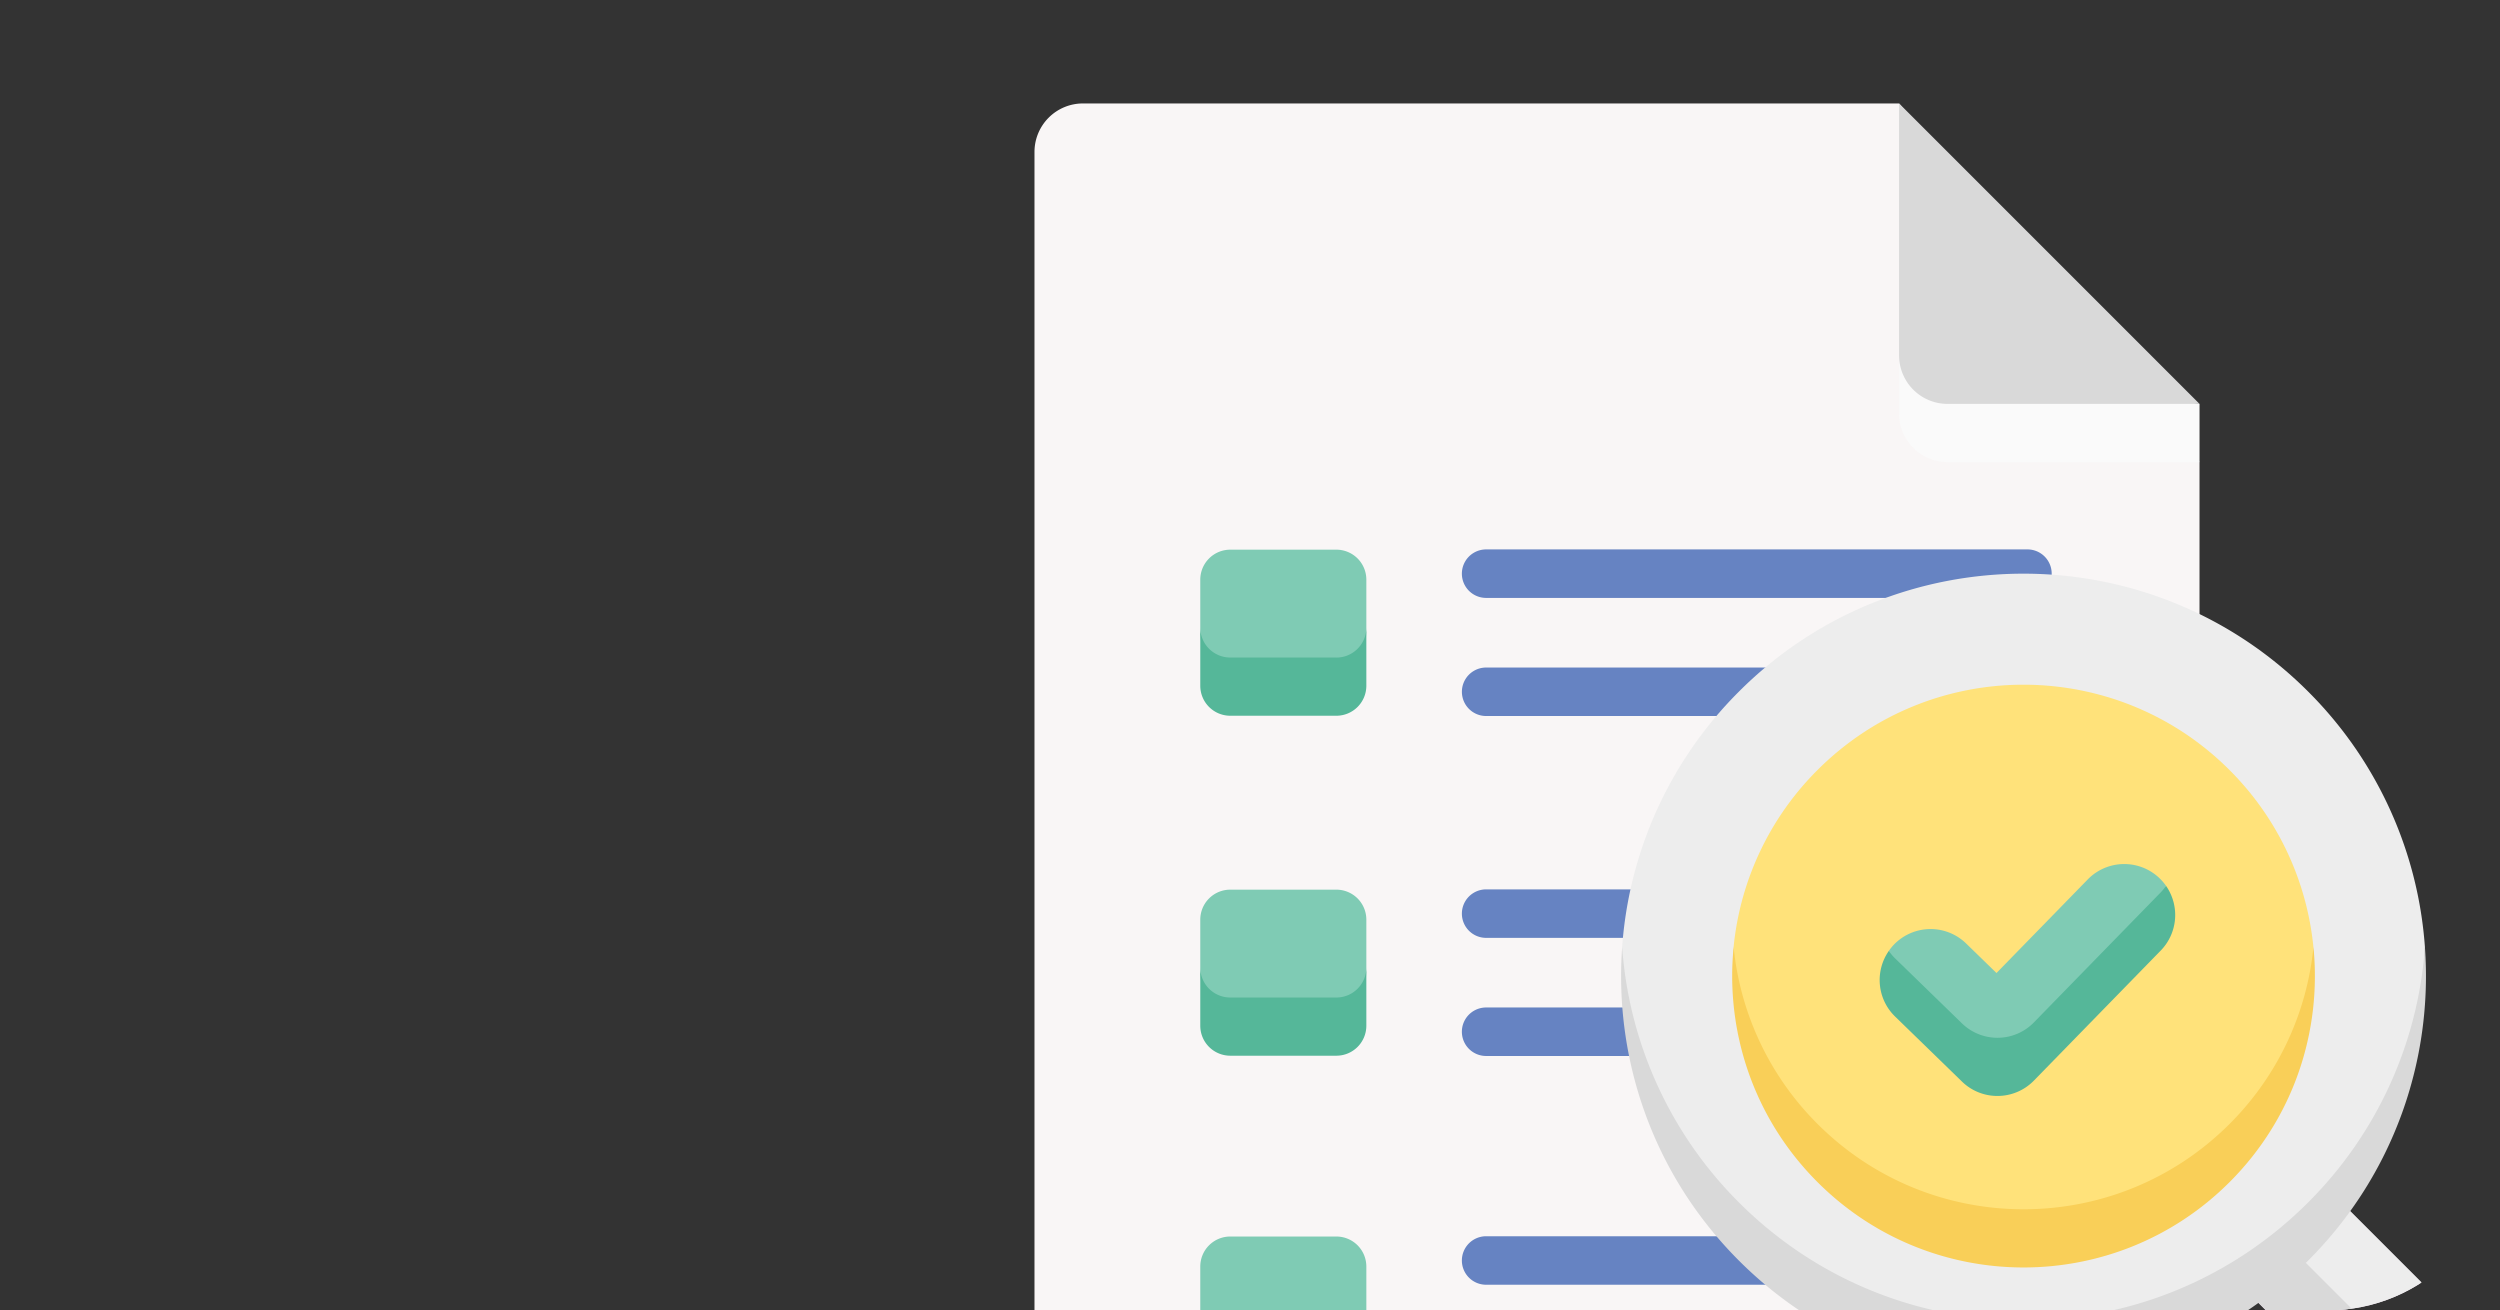<svg width="145" height="76" fill="none" xmlns="http://www.w3.org/2000/svg"><rect width="100%" height="100%" fill="#333333" stroke="none"/><g clip-path="url(#a)"><path d="m128.669 73.25 5.316-5.316 7.544 7.543-5.317 5.316-7.543-7.543Z" fill="#ECDAEC"/><path d="m141.544 75.476-7.545-7.544-2.786 2.786 2.507 5.778 5.037 1.766h2.787v-2.786Z" fill="#EDEDED"/><path d="m131.212 70.718-2.532 2.531 7.544 7.544h2.532v-2.53l-7.544-7.545Z" fill="#D9D9D9"/><path d="M62.813 97.26h61.946c1.553 0 2.813-1.073 2.813-4.447V26.8L110.146 6H62.812A2.813 2.813 0 0 0 60 8.813v84c0 3.374 1.26 4.447 2.813 4.447Z" fill="#F9F6F6"/><path d="M110.147 20.613a2.813 2.813 0 0 0 2.813 2.813Z" fill="#E2CBE2"/><path d="M117.592 34.679H86.195a1.406 1.406 0 1 1 0-2.813h31.397a1.404 1.404 0 0 1 1.406 1.406 1.405 1.405 0 0 1-1.406 1.407Zm-13.356 6.85h-18.04a1.406 1.406 0 0 1 0-2.812h18.04a1.408 1.408 0 0 1 1.406 1.406 1.408 1.408 0 0 1-1.406 1.406Zm-6.713 12.867H86.195a1.406 1.406 0 1 1 0-2.812h11.328a1.406 1.406 0 0 1 0 2.812Zm.1 6.851H86.195a1.406 1.406 0 0 1 0-2.813h11.428a1.406 1.406 0 1 1 0 2.813Zm6.218 13.268H86.195a1.406 1.406 0 0 1 0-2.813h17.646a1.409 1.409 0 0 1 1.406 1.407 1.4 1.4 0 0 1-.868 1.299c-.171.07-.354.107-.538.107Zm13.525 6.85h-31.17a1.406 1.406 0 1 1 0-2.812h31.17a1.409 1.409 0 0 1 1.406 1.406 1.419 1.419 0 0 1-.412.995 1.418 1.418 0 0 1-.994.411Z" fill="#6683C2"/><path d="M100.861 71.702c9.115 9.115 23.894 9.115 33.009 0 4.128-4.128 6.775-10.228 6.775-16.776a23.25 23.25 0 0 0-6.775-14.817c-9.115-9.115-23.894-9.115-33.009 0a23.25 23.25 0 0 0-6.776 14.817c0 6.305 2.648 12.648 6.776 16.776Z" fill="#EDEDED"/><path d="M100.549 54.926c0 4.915 1.994 9.308 4.864 12.178 6.6 6.6 17.3 6.6 23.9 0 2.87-2.87 4.864-7.613 4.864-12.178a16.83 16.83 0 0 0-4.864-10.263c-6.6-6.6-17.3-6.6-23.9 0a16.83 16.83 0 0 0-4.864 10.263Z" fill="#FFE27A"/><path d="M109.551 55.154c.105.151.363 2.064.363 2.064l3.878 3.771c.551.537 1.29.838 2.06.837.768 0 1.536-.299 2.115-.892l7.356-7.543s.216-1.88.307-2.012a2.956 2.956 0 0 0-4.539-.374l-5.295 5.43-1.762-1.714a2.956 2.956 0 0 0-4.179.059 2.997 2.997 0 0 0-.304.374Z" fill="#7FCBB4"/><path d="M152.51 89.22a5.245 5.245 0 0 0-1.046-5.921l-8.209-8.209a.944.944 0 0 0-.663-.275.94.94 0 0 0-.663.275l-4.221 4.22-.612 2.444 7.685 7.961c1.604 1.605 5.406 1.94 7.729-.494Z" fill="#F2C45B"/><path d="M71.356 39.773h6.152c.96 0 1.74-1.37 1.74-3.374V33.62a1.739 1.739 0 0 0-1.74-1.739h-6.152a1.74 1.74 0 0 0-1.74 1.74v2.777c.001 2.09.78 3.374 1.74 3.374Z" fill="#7FCBB4"/><path d="M110.147 20.613v3.375a2.813 2.813 0 0 0 2.813 2.813h14.613v-3.375l-17.426-2.813Z" fill="#FAFAFA"/><path d="M112.96 23.426h14.613L110.147 6v14.613a2.812 2.812 0 0 0 2.813 2.813Z" fill="#D9D9D9"/><path d="m125.323 51.757-7.356 7.542a2.939 2.939 0 0 1-2.115.892c-.77 0-1.509-.3-2.06-.837l-3.878-3.77a2.976 2.976 0 0 1-.363-.43 2.952 2.952 0 0 0 .363 3.804l3.878 3.771c.551.538 1.29.838 2.06.837.768 0 1.536-.299 2.115-.892l7.356-7.542a2.956 2.956 0 0 0 .308-3.752c-.092.133-.195.26-.308.377Zm-47.815-13.62h-6.152a1.74 1.74 0 0 1-1.74-1.738v3.375a1.74 1.74 0 0 0 1.74 1.739h6.152a1.74 1.74 0 0 0 1.74-1.74V36.4c0 .96-.78 1.739-1.74 1.739Z" fill="#55B799"/><path d="M71.356 59.49h6.152c.96 0 1.74-1.368 1.74-3.373V53.34a1.74 1.74 0 0 0-1.74-1.74h-6.152a1.74 1.74 0 0 0-1.74 1.74v2.777c.001 2.09.78 3.374 1.74 3.374Z" fill="#7FCBB4"/><path d="M77.508 57.856h-6.152a1.74 1.74 0 0 1-1.74-1.74v3.376a1.74 1.74 0 0 0 1.74 1.739h6.152a1.74 1.74 0 0 0 1.74-1.74v-3.374c0 .96-.78 1.739-1.74 1.739Z" fill="#55B799"/><path d="M71.356 79.609h6.152c.96 0 1.74-1.37 1.74-3.374v-2.778a1.74 1.74 0 0 0-1.74-1.739h-6.152a1.74 1.74 0 0 0-1.74 1.74v2.777c.001 2.09.78 3.374 1.74 3.374Z" fill="#7FCBB4"/><path d="M133.869 69.743c-9.115 9.115-23.894 9.115-33.009 0a23.252 23.252 0 0 1-6.775-14.817c-.47 6.522 1.788 13.205 6.775 18.192 9.115 9.115 23.894 9.115 33.009 0 4.987-4.988 7.246-11.67 6.776-18.192a23.25 23.25 0 0 1-6.776 14.817Z" fill="#D9D9D9"/><path d="M129.315 65.188c-6.599 6.6-17.3 6.6-23.899 0a16.83 16.83 0 0 1-4.865-10.262c-.485 4.868 1.135 9.907 4.865 13.637 6.599 6.6 17.3 6.6 23.899 0 3.73-3.73 5.35-8.769 4.865-13.637a16.83 16.83 0 0 1-4.865 10.262Z" fill="#F9CF58"/></g><defs><clipPath id="a"><rect width="145" height="76" rx="10" fill="#fff"/></clipPath></defs></svg>